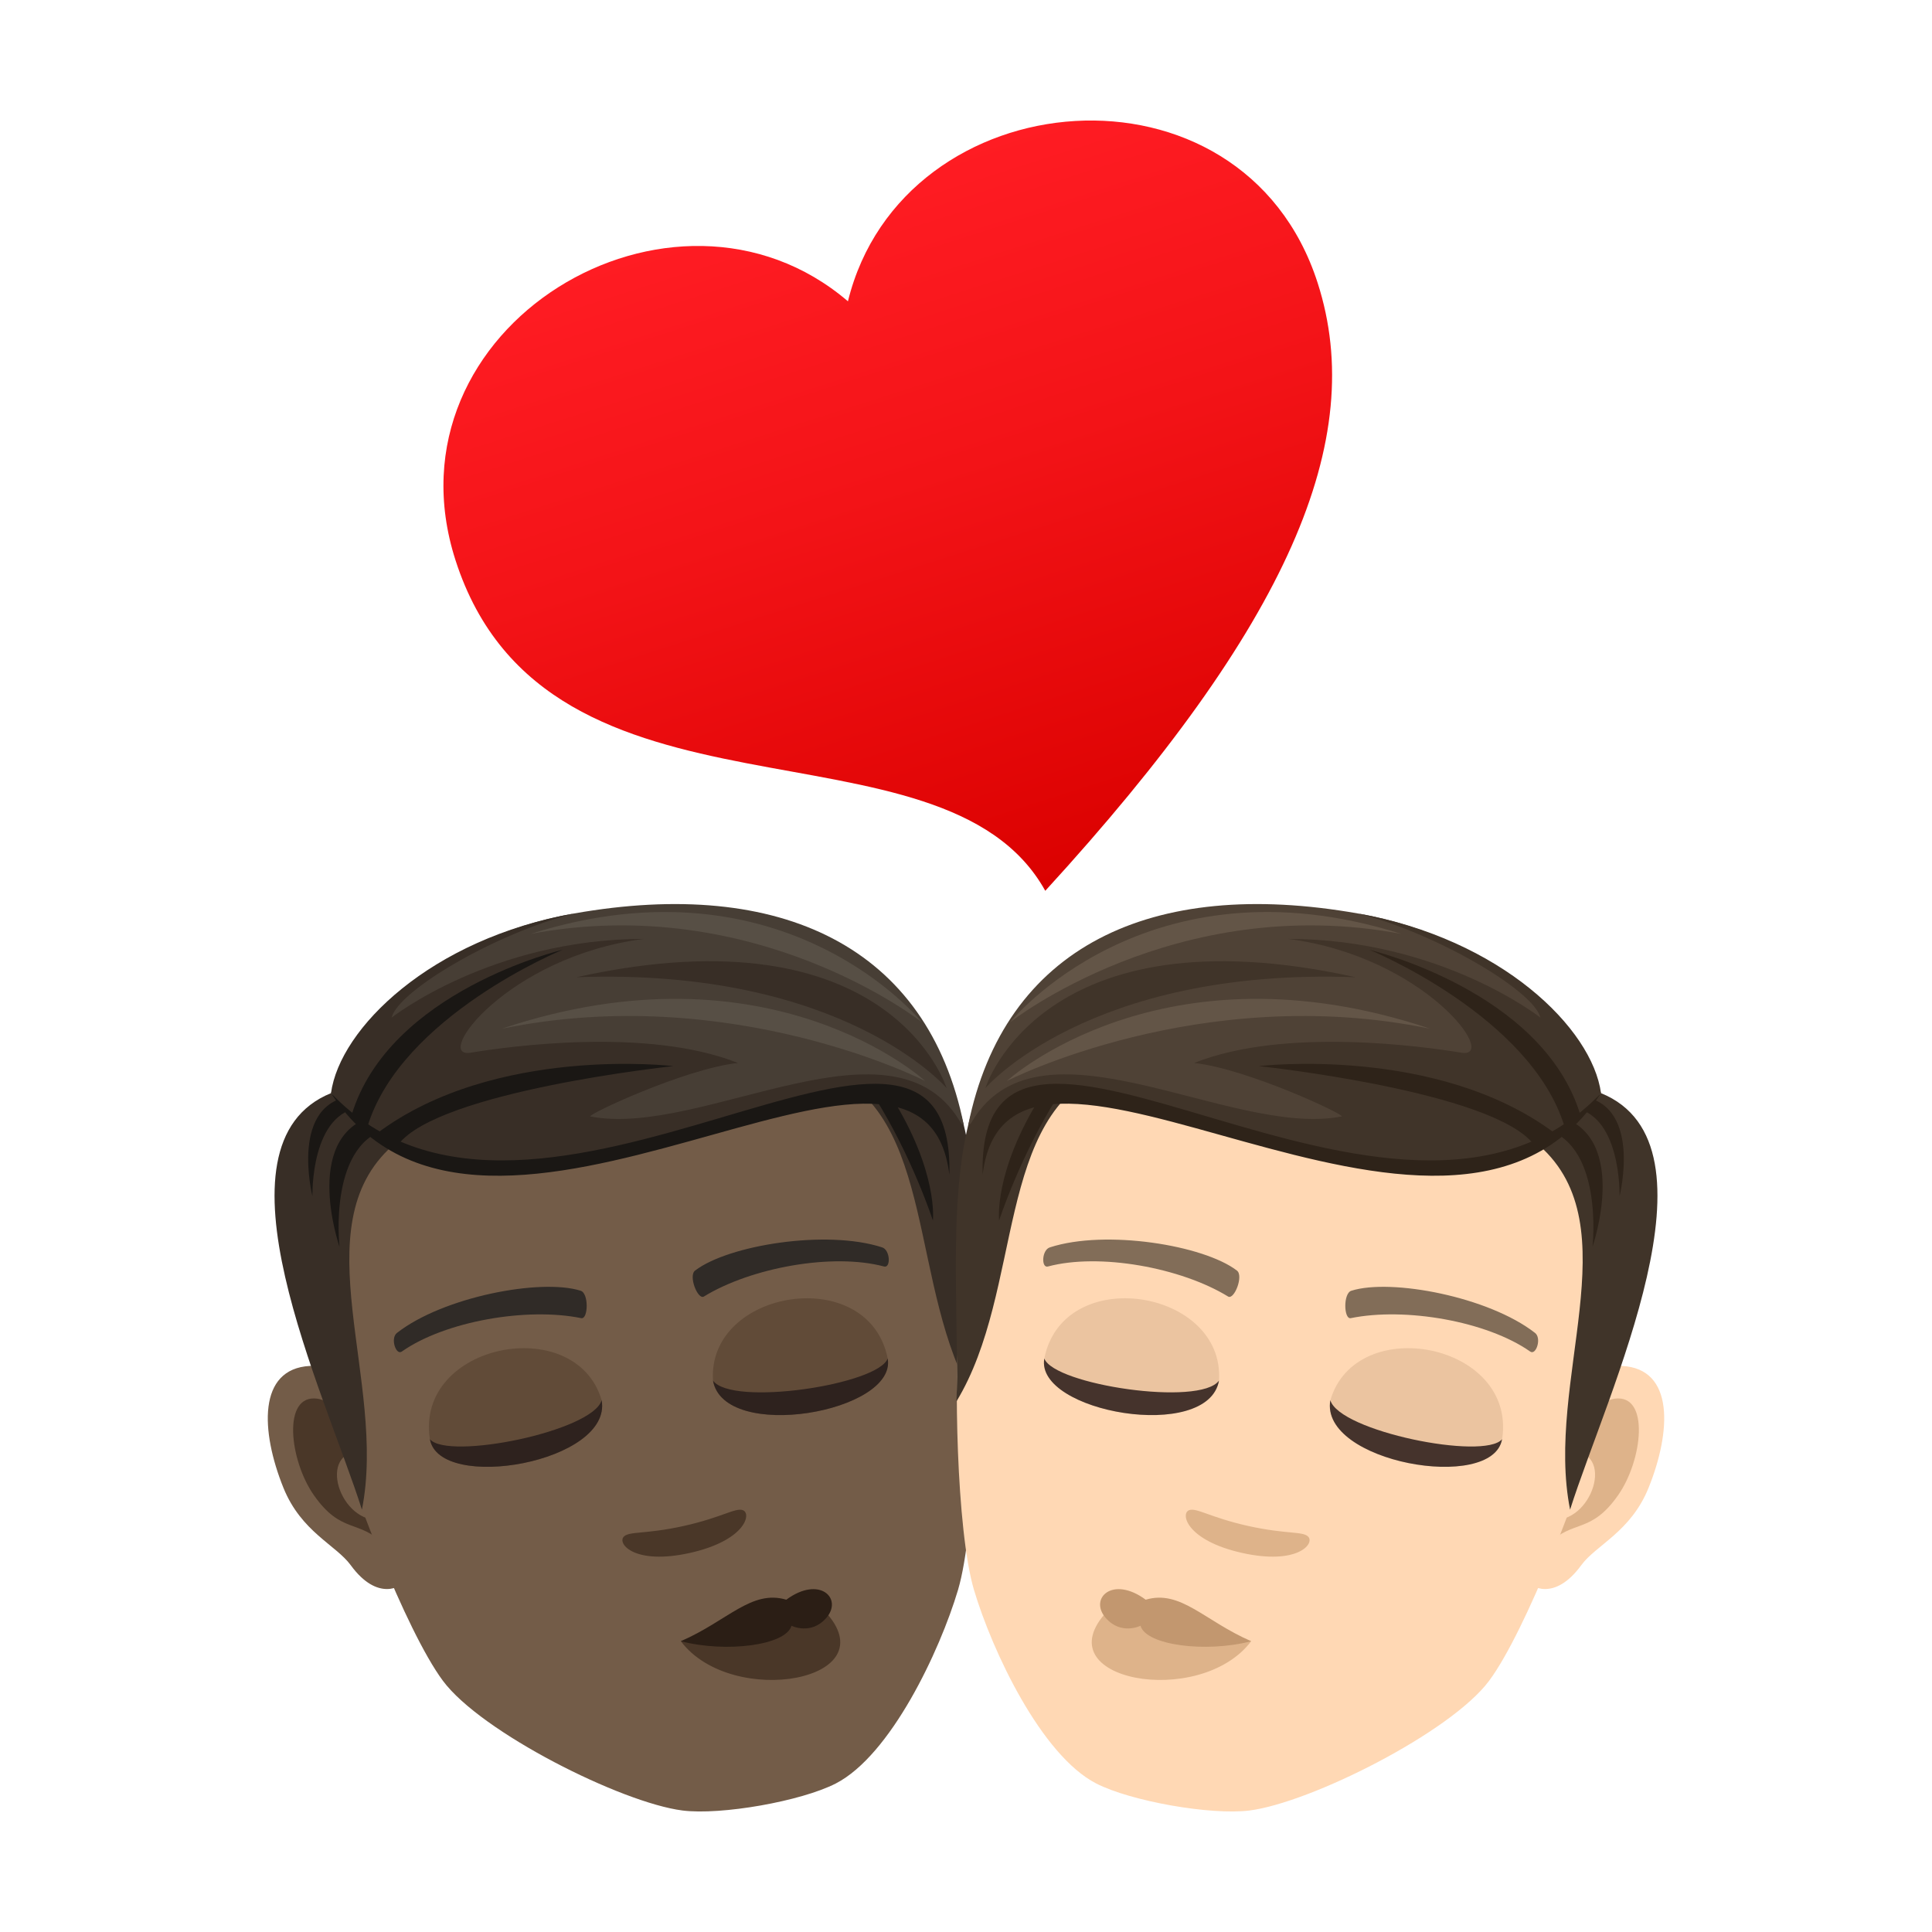 <svg xmlns="http://www.w3.org/2000/svg" xml:space="preserve" viewBox="0 0 64 64"><path fill="#735C48" d="M10.267 45.248c1.742-.095 3.98 5.394 3.172 7.09-.114.236-.933.728-1.819-.487-.491-.673-1.64-1.104-2.231-2.565-.756-1.873-.856-3.945.878-4.038z"/><path fill="#4A3728" d="M10.506 46.332c.47.062 1.076.654 1.537 1.734-1.614-.06-.769 2.461.592 2.27.033.263.063.534.08.821-.817-.83-1.413-.334-2.316-1.625-.815-1.162-1.056-3.35.107-3.2z"/><path fill="#735C48" d="M19.352 32.33c7.391-1.303 11.937 3.656 12.861 11.502.187 1.579.114 6.847-.478 8.838-.607 2.036-2.232 5.473-4.046 6.409-1.147.59-3.803 1.058-5.081.896-2.026-.259-6.67-2.591-7.936-4.297-1.24-1.667-3.107-6.593-3.471-8.142-1.818-7.687.757-13.902 8.151-15.206z"/><path fill="#302B27" d="M13.155 44.151c1.532-1.194 4.759-1.808 6.075-1.395.28.074.258.951.027.91-1.795-.368-4.507.095-5.95 1.108-.193.131-.386-.454-.152-.623zm16.061-2.832c-1.848-.598-5.089-.071-6.186.767-.237.165.083.982.286.864 1.565-.961 4.268-1.452 5.972-.995.225.058.205-.557-.072-.636z"/><path fill="#382E26" d="m10.964 36.212 2.041 1.739c-3.037 2.689-.17 7.81-1.016 12.058-1.226-3.873-5.215-12.09-1.025-13.797zm17.842-2.108-1.5 1.326c3.774 1.488 2.763 7.293 5.011 10.995-.173-4.059 1.009-12.15-3.511-12.321z"/><path fill="#1A1714" d="M13.004 37.357c-2.165.373-1.757 3.946-1.757 3.946s-1.359-3.911 1.389-4.395l.368.449zm15.968-1.015c1.241 1.965 1.931 4.088 1.931 4.088s.189-1.605-1.378-4.106l-.553.018z"/><path fill="#1A1714" d="M11.997 36.684c-1.722.122-1.647 2.941-1.647 2.941s-.796-3.156 1.39-3.32l.257.379z"/><path fill="#473E35" d="M10.965 36.211s1.746-4.839 8.057-5.952c6.852-1.208 11.712 1.101 12.907 7.02-4.926-3.397-14.847 4.985-20.964-1.068z"/><path fill="#382E26" d="M10.965 36.211c.289-2.143 3.308-5.114 8.057-5.952-2.599.65-5.839 2.565-6.05 3.452 0 0 3.295-2.604 8.359-2.609-4.541.589-7.009 3.977-5.741 3.77 1.236-.202 5.842-.856 8.855.34-1.768.19-5.054 1.739-4.886 1.772 3.717.733 10.136-3.701 12.321.303-6.21-3.669-15.187 5.588-20.915-1.076z"/><path fill="#1A1714" d="M10.965 36.211c5.101 7.877 19.604-4.495 20.484 2.699.21-8.47-13.743 4.392-20.484-2.699z"/><path fill="#1A1714" d="M12.175 37.313c1.12-3.661 6.456-5.848 6.456-5.848s-5.743 1.355-6.986 5.478l.53.37zm1.014.606c1.331-1.774 9.111-2.603 9.111-2.603s-5.902-.702-9.805 2.223l.694.38z"/><path fill="#382E26" d="M31.357 36.044s-1.832-5.982-12.262-3.672c8.852-.325 12.262 3.672 12.262 3.672z"/><path fill="#574F45" d="M30.645 35.808s-5.125-4.715-14.025-1.729c7.589-1.568 14.025 1.729 14.025 1.729zm-.107-1.945s-5.478-4.335-12.957-2.927c8.457-2.678 12.957 2.927 12.957 2.927z"/><path fill="#4A3728" d="M20.66 50.908c.174-.191.717-.076 1.994-.359 1.275-.285 1.715-.619 1.961-.52.287.121.066 1.006-1.762 1.414-1.829.407-2.406-.302-2.193-.535zm6.657 2.461c2.168 2.303-3.072 3.248-4.764.998l4.764-.998z"/><path fill="#2B1E15" d="M26.047 52.992c-1.154-.342-1.94.699-3.494 1.375 1.51.393 3.486.133 3.666-.512 0 0 .644.322 1.15-.256.567-.642-.218-1.421-1.322-.607z"/><path fill="#614B38" d="M14.24 47.676c.312 1.775 6.055.764 5.689-1.293-.851-2.916-6.179-1.893-5.689 1.293z"/><path fill="#2E221E" d="M14.242 47.676c.312 1.775 6.053.764 5.689-1.293-.294 1.029-5.089 2-5.689 1.293z"/><path fill="#614B38" d="M29.406 45.002c.314 1.777-5.424 2.789-5.787.732-.195-3.033 5.158-3.894 5.787-.732z"/><path fill="#2E221E" d="M29.406 45.002c.314 1.777-5.424 2.789-5.787.732.627.867 5.465.139 5.787-.732z"/><path fill="#FFD8B4" d="M53.733 45.248c-1.742-.095-3.98 5.394-3.172 7.09.114.236.933.728 1.819-.487.491-.673 1.64-1.104 2.231-2.565.756-1.873.856-3.945-.878-4.038z"/><path fill="#DEB38A" d="M53.494 46.332c-.47.062-1.076.654-1.537 1.734 1.614-.06.769 2.461-.592 2.27-.033.263-.063.534-.08.821.817-.83 1.413-.334 2.316-1.625.815-1.162 1.056-3.35-.107-3.2z"/><path fill="#FFD8B4" d="M44.648 32.33c-7.391-1.303-11.937 3.656-12.861 11.502-.187 1.579-.114 6.847.478 8.838.607 2.036 2.232 5.473 4.046 6.409 1.147.59 3.804 1.058 5.082.896 2.026-.259 6.669-2.591 7.936-4.297 1.24-1.667 3.107-6.593 3.471-8.142 1.817-7.687-.758-13.902-8.152-15.206z"/><path fill="#826D58" d="M50.845 44.151c-1.532-1.194-4.759-1.808-6.075-1.395-.28.074-.258.951-.027.91 1.796-.368 4.507.095 5.95 1.108.193.131.386-.454.152-.623zm-16.061-2.832c1.848-.598 5.089-.071 6.186.767.237.165-.083.982-.286.864-1.565-.961-4.268-1.452-5.972-.995-.225.058-.205-.557.072-.636z"/><path fill="#403429" d="m53.036 36.212-2.041 1.739c3.037 2.689.17 7.81 1.016 12.058 1.226-3.873 5.215-12.09 1.025-13.797zm-17.842-2.108 1.5 1.326c-3.774 1.488-2.763 7.293-5.011 10.995.173-4.059-1.009-12.15 3.511-12.321z"/><path fill="#2E2319" d="M50.996 37.357c2.165.373 1.757 3.946 1.757 3.946s1.359-3.911-1.389-4.395l-.368.449zm-15.968-1.015c-1.241 1.965-1.931 4.088-1.931 4.088s-.189-1.605 1.378-4.106l.553.018z"/><path fill="#2E2319" d="M52.003 36.684c1.722.122 1.647 2.941 1.647 2.941s.796-3.156-1.39-3.32l-.257.379z"/><path fill="#4F4236" d="M53.035 36.211s-1.745-4.839-8.057-5.952c-6.851-1.208-11.712 1.101-12.907 7.02 4.926-3.397 14.847 4.985 20.964-1.068z"/><path fill="#403429" d="M53.035 36.211c-.289-2.143-3.308-5.114-8.057-5.952 2.599.65 5.839 2.565 6.051 3.452 0 0-3.295-2.604-8.359-2.609 4.54.589 7.009 3.977 5.741 3.77-1.236-.202-5.842-.856-8.855.34 1.769.19 5.054 1.739 4.886 1.772-3.717.733-10.136-3.701-12.321.303 6.209-3.669 15.186 5.588 20.914-1.076z"/><path fill="#2E2319" d="M53.035 36.211c-5.101 7.877-19.604-4.495-20.484 2.699-.21-8.47 13.743 4.392 20.484-2.699z"/><path fill="#2E2319" d="M51.825 37.313c-1.12-3.661-6.456-5.848-6.456-5.848s5.743 1.355 6.986 5.478l-.53.37zm-1.014.606c-1.331-1.774-9.111-2.603-9.111-2.603s5.902-.702 9.805 2.223l-.694.38z"/><path fill="#403429" d="M32.643 36.044s1.832-5.982 12.262-3.672c-8.852-.325-12.262 3.672-12.262 3.672z"/><path fill="#635547" d="M33.355 35.808s5.125-4.715 14.025-1.729c-7.589-1.568-14.025 1.729-14.025 1.729zm.107-1.945s5.478-4.335 12.957-2.927c-8.457-2.678-12.957 2.927-12.957 2.927z"/><path fill="#DEB38A" d="M43.34 50.908c-.174-.191-.717-.076-1.994-.359-1.275-.285-1.715-.619-1.961-.52-.287.121-.066 1.006 1.762 1.414 1.829.407 2.406-.302 2.193-.535zm-6.657 2.461c-2.168 2.303 3.072 3.248 4.764.998l-4.764-.998z"/><path fill="#C2976F" d="M37.953 52.992c1.154-.342 1.939.699 3.494 1.375-1.51.393-3.486.133-3.666-.512 0 0-.645.322-1.15-.256-.567-.642.218-1.421 1.322-.607z"/><path fill="#EBC4A0" d="M49.76 47.676c-.312 1.775-6.055.764-5.689-1.293.851-2.916 6.179-1.893 5.689 1.293z"/><path fill="#45332C" d="M49.758 47.676c-.312 1.775-6.053.764-5.689-1.293.294 1.029 5.089 2 5.689 1.293z"/><path fill="#EBC4A0" d="M34.594 45.002c-.314 1.777 5.424 2.789 5.787.732.195-3.033-5.158-3.894-5.787-.732z"/><path fill="#45332C" d="M34.594 45.002c-.314 1.777 5.424 2.789 5.787.732-.627.867-5.465.139-5.787-.732z"/><linearGradient id="a" x1="-22.866" x2="-22.866" y1="-518.528" y2="-527.293" gradientTransform="matrix(-2.766 .889 .847 2.635 410.433 1416.088)" gradientUnits="userSpaceOnUse"><stop offset="0" style="stop-color:#db0100"/><stop offset=".584" style="stop-color:#f31317"/><stop offset="1" style="stop-color:#ff1c23"/></linearGradient><path fill="url(#a)" d="M28.089 9.981c1.81-7.38 13.074-8.346 15.56-.609 1.67 5.19-.961 11.332-9.023 20.137-3.408-6.134-16.494-1.49-19.537-10.952-2.488-7.737 7.228-13.516 13-8.576z"/></svg>